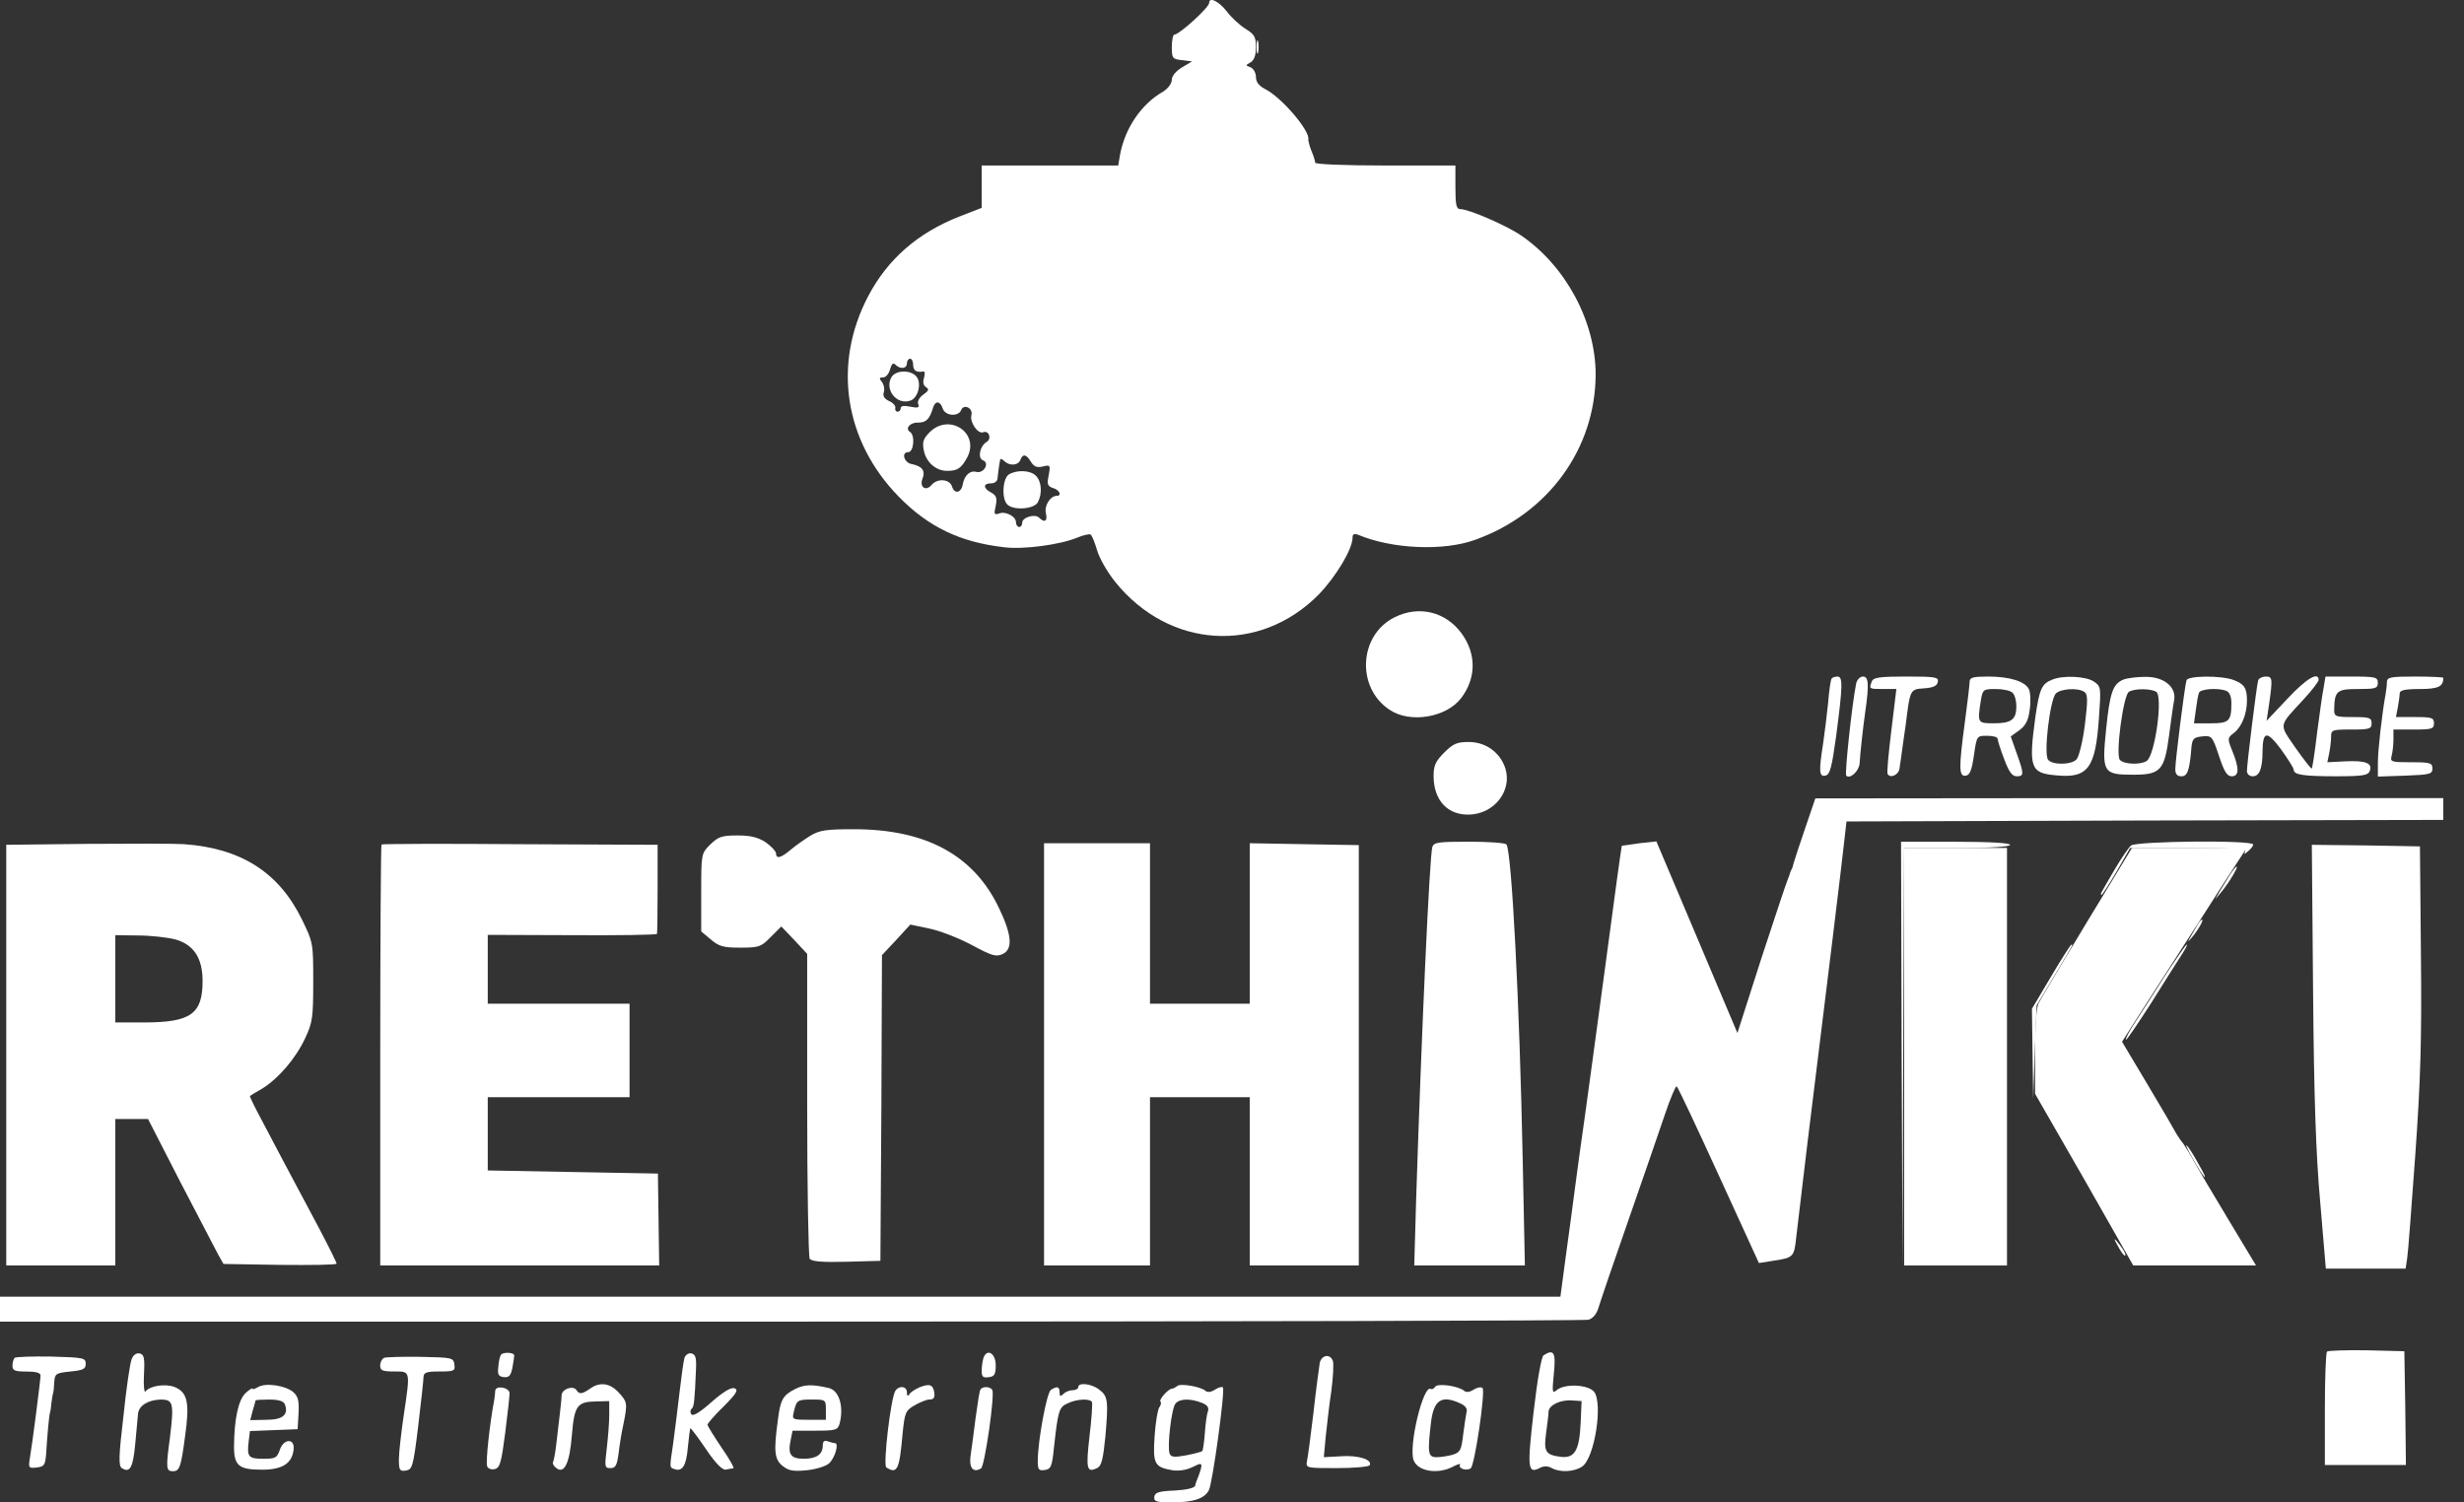 <svg width="82" height="50" viewBox="0 0 82 50" fill="none" xmlns="http://www.w3.org/2000/svg">
<rect x="0" y="0" width="82" height="50" fill="#333333" stroke="none"/>
<path d="M60.07 27.577C59.884 28.127 59.707 28.655 59.687 28.738C59.666 28.821 59.645 28.904 59.635 28.915C59.614 28.936 59.604 28.977 59.583 29.018C59.572 29.07 59.531 29.174 59.5 29.257C59.458 29.34 59.064 30.533 58.618 31.891L57.82 34.38L56.471 31.186L55.123 28.002L54.553 28.064C54.242 28.106 53.972 28.147 53.972 28.147C53.962 28.158 53.713 29.962 53.422 32.161C53.122 34.36 52.821 36.621 52.738 37.191C52.655 37.761 52.52 38.736 52.437 39.369C52.354 39.991 52.209 41.101 52.105 41.837L51.929 43.154H25.959H0V43.569V43.984H26.322C40.79 43.984 52.738 43.953 52.862 43.922C53.008 43.88 53.132 43.735 53.194 43.528C53.246 43.352 53.692 42.034 54.19 40.614C54.688 39.182 55.237 37.596 55.414 37.067C55.59 36.548 55.766 36.133 55.797 36.154C55.839 36.175 56.461 37.502 57.197 39.11L58.535 42.034L58.992 41.962C59.697 41.858 59.707 41.837 59.78 41.153C59.821 40.8 59.987 39.39 60.153 38.021C60.838 32.493 61.294 28.749 61.367 28.064L61.45 27.338L71.385 27.307L81.311 27.287V26.924V26.561H70.867L60.413 26.571L60.07 27.577Z" fill="white"/>
<path d="M41.818 1.566C41.818 1.763 41.839 1.846 41.87 1.742C41.891 1.649 41.891 1.483 41.87 1.379C41.839 1.286 41.818 1.369 41.818 1.566Z" fill="white"/>
<path d="M60.952 22.588C60.921 22.64 60.869 22.993 60.838 23.397C60.796 23.791 60.724 24.403 60.672 24.745C60.526 25.669 60.537 25.855 60.744 25.814C60.9 25.783 60.962 25.544 61.107 24.486C61.325 22.817 61.335 22.516 61.149 22.516C61.066 22.516 60.972 22.547 60.952 22.588Z" fill="white"/>
<path d="M61.772 22.744C61.626 23.48 61.388 25.752 61.44 25.814C61.564 25.939 61.865 25.669 61.886 25.41C61.906 25.067 62 24.206 62.072 23.709C62.207 22.775 62.186 22.516 62 22.516C61.896 22.516 61.803 22.62 61.772 22.744Z" fill="white"/>
<path d="M62.291 22.681C62.197 22.93 62.197 22.93 62.674 22.93H63.11L62.944 24.299C62.851 25.056 62.788 25.72 62.819 25.761C62.913 25.917 63.193 25.782 63.214 25.574C63.234 25.46 63.276 25.139 63.317 24.848C63.359 24.568 63.4 24.236 63.421 24.122C63.566 22.94 63.566 22.94 64.023 22.909C64.334 22.888 64.469 22.826 64.489 22.691C64.52 22.536 64.417 22.515 63.442 22.515C62.55 22.515 62.342 22.546 62.291 22.681Z" fill="white"/>
<path d="M65.547 22.693C65.547 22.796 65.474 23.387 65.391 24.02C65.184 25.565 65.184 25.856 65.423 25.814C65.557 25.794 65.62 25.628 65.692 25.13C65.786 24.487 65.786 24.487 66.128 24.487C66.325 24.487 66.48 24.528 66.48 24.59C66.48 24.642 66.574 24.943 66.698 25.265C66.854 25.68 66.957 25.835 67.113 25.835C67.362 25.835 67.362 25.762 67.113 25.068L66.916 24.508L67.206 24.3C67.414 24.145 67.507 23.968 67.549 23.605C67.59 23.336 67.569 23.035 67.518 22.931C67.383 22.672 66.874 22.516 66.159 22.516C65.651 22.516 65.547 22.547 65.547 22.693ZM66.978 23.056C67.051 23.128 67.103 23.325 67.103 23.502C67.103 23.948 66.937 24.072 66.356 24.072C65.806 24.072 65.806 24.062 65.92 23.315C65.983 22.942 66.003 22.931 66.418 22.931C66.657 22.931 66.906 22.983 66.978 23.056Z" fill="white"/>
<path d="M68.295 22.62C67.942 22.755 67.869 22.942 67.735 23.865C67.506 25.555 67.569 25.732 68.429 25.804C69.487 25.908 69.736 25.566 69.85 23.906C69.923 22.88 69.923 22.849 69.684 22.683C69.425 22.506 68.658 22.465 68.295 22.62ZM69.363 23.025C69.477 23.097 69.487 23.284 69.384 24.114C69.311 24.695 69.186 25.182 69.104 25.275C68.917 25.462 68.305 25.462 68.16 25.286C68.004 25.099 68.222 23.274 68.419 23.077C68.585 22.921 69.145 22.88 69.363 23.025Z" fill="white"/>
<path d="M70.66 22.619C70.318 22.765 70.214 23.034 70.089 24.279C69.944 25.71 69.986 25.783 70.992 25.783C71.904 25.783 72.029 25.637 72.184 24.486C72.247 23.999 72.319 23.48 72.35 23.325C72.444 22.868 72.019 22.516 71.386 22.526C71.116 22.526 70.784 22.568 70.66 22.619ZM71.759 23.024C71.987 23.169 71.718 25.15 71.438 25.326C71.23 25.461 70.67 25.44 70.546 25.285C70.4 25.108 70.66 23.148 70.847 23.024C71.033 22.91 71.573 22.91 71.759 23.024Z" fill="white"/>
<path d="M72.765 22.641C72.703 22.838 72.392 25.327 72.392 25.596C72.392 25.762 72.454 25.835 72.599 25.835C72.796 25.835 72.869 25.648 72.931 24.85C72.962 24.58 73.014 24.539 73.284 24.508C73.605 24.476 73.626 24.497 73.844 25.151C74.02 25.68 74.113 25.835 74.269 25.835C74.518 25.835 74.528 25.576 74.29 24.995C74.124 24.58 74.124 24.559 74.342 24.393C74.601 24.196 74.777 23.761 74.777 23.315C74.777 22.89 74.684 22.765 74.331 22.63C73.916 22.475 72.807 22.485 72.765 22.641ZM74.093 22.993C74.196 23.035 74.259 23.18 74.259 23.398C74.259 23.999 74.186 24.072 73.574 24.072H73.014L73.076 23.626C73.107 23.387 73.149 23.128 73.18 23.056C73.222 22.931 73.802 22.879 74.093 22.993Z" fill="white"/>
<path d="M75.15 22.641C75.098 22.817 74.776 25.431 74.776 25.659C74.776 25.762 74.859 25.835 74.973 25.835C75.191 25.835 75.295 25.576 75.295 25.005C75.305 24.321 75.44 24.311 75.907 24.933C76.135 25.254 76.332 25.555 76.332 25.617C76.332 25.783 76.643 25.835 77.732 25.835C78.635 25.835 78.811 25.804 78.863 25.659C78.966 25.399 78.728 25.306 78.064 25.337L77.452 25.368L77.514 25.068C77.546 24.902 77.577 24.663 77.577 24.528C77.577 24.29 77.608 24.279 78.251 24.279C78.852 24.279 78.925 24.259 78.925 24.072C78.925 23.885 78.852 23.864 78.303 23.864C77.722 23.864 77.68 23.844 77.68 23.626C77.691 22.993 77.763 22.931 78.469 22.931C79.06 22.931 79.132 22.91 79.132 22.724C79.132 22.537 79.06 22.516 78.261 22.516H77.39L77.328 22.89C77.286 23.087 77.193 23.771 77.11 24.393C77.037 25.026 76.954 25.555 76.934 25.576C76.913 25.596 76.674 25.285 76.394 24.891C75.834 24.072 75.814 24.196 76.664 23.273C76.934 22.983 77.162 22.682 77.162 22.63C77.162 22.34 76.757 22.578 76.125 23.253L75.43 23.989L75.513 23.439C75.637 22.568 75.627 22.516 75.399 22.516C75.285 22.516 75.171 22.578 75.15 22.641Z" fill="white"/>
<path d="M79.434 22.692C79.434 22.796 79.414 22.973 79.393 23.087C79.269 23.761 79.134 24.985 79.134 25.379V25.845L80.046 25.814C80.866 25.783 80.949 25.762 80.949 25.576C80.949 25.389 80.876 25.368 80.243 25.368C79.59 25.368 79.538 25.358 79.59 25.161C79.621 25.047 79.652 24.798 79.652 24.611V24.279H80.326C80.928 24.279 81.001 24.259 81.001 24.072C81.001 23.885 80.928 23.864 80.368 23.864H79.735L79.797 23.543C79.829 23.367 79.86 23.149 79.86 23.076C79.86 22.973 80.026 22.931 80.523 22.931C81.146 22.931 81.312 22.848 81.312 22.558C81.312 22.537 80.897 22.516 80.378 22.516C79.559 22.516 79.445 22.537 79.434 22.692Z" fill="white"/>
<path d="M63.285 35.139L63.316 42.274L63.337 35.242L63.368 28.221H65.131C66.241 28.221 66.894 28.18 66.894 28.117C66.894 28.055 66.22 28.014 65.079 28.014H63.265L63.285 35.139Z" fill="white"/>
<path d="M70.919 28.138C70.836 28.21 70.587 28.573 70.369 28.947C69.871 29.797 69.882 29.776 69.944 29.776C69.965 29.776 70.193 29.424 70.442 28.998L70.888 28.221H72.838C74.373 28.221 74.777 28.252 74.715 28.345C74.663 28.438 74.694 28.438 74.808 28.335C74.901 28.262 74.984 28.158 74.984 28.107C74.984 27.951 71.116 27.992 70.919 28.138Z" fill="white"/>
<path d="M74.218 29.102C74.125 29.247 73.98 29.486 73.886 29.641L73.72 29.931L73.928 29.683C74.177 29.382 74.498 28.843 74.436 28.843C74.405 28.843 74.311 28.957 74.218 29.102Z" fill="white"/>
<path d="M73.159 30.731C73.117 30.803 73.014 30.98 72.931 31.125C72.785 31.374 72.796 31.374 72.962 31.177C73.169 30.928 73.346 30.606 73.283 30.606C73.252 30.606 73.2 30.668 73.159 30.731Z" fill="white"/>
<path d="M68.254 32.505L67.621 33.573L67.642 35.077L67.663 36.57L67.715 35.014L67.777 33.459L68.337 32.525C69.011 31.405 68.99 31.436 68.938 31.436C68.907 31.436 68.606 31.913 68.254 32.505Z" fill="white"/>
<path d="M72.07 32.442C71.717 33.002 71.261 33.707 71.064 34.008C70.867 34.308 70.722 34.578 70.753 34.599C70.773 34.62 71.147 34.07 71.593 33.375C72.028 32.68 72.485 31.954 72.609 31.767C72.723 31.591 72.806 31.436 72.775 31.436C72.744 31.436 72.433 31.892 72.07 32.442Z" fill="white"/>
<path d="M72.963 38.541C73.118 38.821 73.295 39.101 73.357 39.163C73.419 39.215 73.336 39.028 73.17 38.748C73.015 38.458 72.838 38.178 72.776 38.126C72.714 38.064 72.797 38.251 72.963 38.541Z" fill="white"/>
<path d="M70.411 41.34C70.587 41.682 70.732 41.869 70.732 41.755C70.732 41.692 70.628 41.537 70.514 41.392C70.379 41.215 70.338 41.205 70.411 41.34Z" fill="white"/>
<path d="M4.376 45.25C4.325 45.385 4.2 46.225 4.107 47.138C3.951 48.455 3.941 48.797 4.055 48.859C4.325 49.035 4.428 48.839 4.501 48.05C4.542 47.615 4.584 47.158 4.594 47.044C4.625 46.775 4.936 46.588 5.351 46.578C5.766 46.578 5.797 46.692 5.652 47.874C5.517 48.87 5.528 48.963 5.756 48.963C5.974 48.963 6.025 48.828 6.16 47.791C6.316 46.692 6.243 46.339 5.818 46.163C5.507 46.038 4.978 46.121 4.843 46.308C4.802 46.37 4.77 46.121 4.791 45.748C4.822 45.177 4.791 45.074 4.646 45.043C4.532 45.022 4.428 45.094 4.376 45.25Z" fill="white"/>
<path d="M16.667 45.093C16.636 45.145 16.595 45.311 16.584 45.488C16.553 45.736 16.584 45.809 16.761 45.83C16.937 45.85 16.999 45.788 17.051 45.529C17.082 45.353 17.113 45.166 17.113 45.114C17.113 45 16.73 44.99 16.667 45.093Z" fill="white"/>
<path d="M22.777 45.197C22.746 45.301 22.673 45.83 22.611 46.369C22.549 46.898 22.455 47.645 22.404 48.029C22.279 48.879 22.279 48.827 22.435 48.889C22.704 48.993 22.839 48.786 22.891 48.174C22.922 47.842 22.963 47.551 22.974 47.531C22.984 47.52 23.223 47.821 23.492 48.225C23.814 48.703 24.042 48.931 24.156 48.91C24.25 48.889 24.364 48.868 24.405 48.868C24.447 48.858 24.27 48.547 24.011 48.174C23.752 47.79 23.544 47.448 23.544 47.417C23.544 47.375 23.783 47.095 24.084 46.805C24.509 46.379 24.581 46.255 24.447 46.203C24.333 46.162 24.084 46.307 23.679 46.66C23.285 47.012 23.057 47.147 23.005 47.064C22.963 47.002 22.974 46.919 23.015 46.888C23.098 46.836 23.119 46.597 23.161 45.591C23.181 45.187 23.15 45.073 23.005 45.041C22.912 45.021 22.808 45.093 22.777 45.197Z" fill="white"/>
<path d="M32.733 45.178C32.702 45.272 32.67 45.469 32.67 45.614C32.67 45.821 32.712 45.863 32.909 45.832C33.096 45.811 33.137 45.738 33.137 45.437C33.137 45.043 32.857 44.867 32.733 45.178Z" fill="white"/>
<path d="M51.369 45.104C51.296 45.156 51.161 45.913 51.037 46.991C50.819 48.879 50.84 49.066 51.255 48.848C51.379 48.785 51.514 48.785 51.639 48.858C51.929 49.014 52.396 48.983 52.655 48.806C53.07 48.516 53.35 46.701 53.049 46.317C52.852 46.078 52.074 46.037 51.804 46.265C51.659 46.39 51.649 46.338 51.711 45.715C51.784 45.01 51.711 44.886 51.369 45.104ZM52.603 47.354C52.562 48.267 52.406 48.536 51.95 48.485C51.431 48.422 51.369 48.308 51.452 47.697C51.493 47.396 51.535 47.074 51.535 46.981C51.545 46.763 51.929 46.576 52.323 46.608L52.634 46.628L52.603 47.354Z" fill="white"/>
<path d="M0.488 45.188C0.446 45.23 0.415 45.354 0.415 45.458C0.415 45.614 0.498 45.645 0.882 45.645C1.193 45.645 1.349 45.686 1.349 45.779C1.349 45.925 1.069 48.113 0.986 48.58C0.944 48.849 0.965 48.87 1.224 48.839C1.473 48.808 1.504 48.756 1.535 48.393C1.577 47.698 1.639 47.045 1.67 46.993C1.681 46.962 1.701 46.827 1.712 46.682C1.732 46.537 1.753 46.402 1.764 46.371C1.784 46.34 1.795 46.174 1.805 46.008C1.826 45.717 1.847 45.697 2.334 45.645C2.77 45.603 2.853 45.562 2.853 45.385C2.853 45.188 2.77 45.178 1.701 45.147C1.079 45.136 0.529 45.157 0.488 45.188Z" fill="white"/>
<path d="M12.788 45.187C12.715 45.218 12.653 45.332 12.653 45.446C12.653 45.612 12.726 45.643 13.12 45.643C13.669 45.643 13.659 45.602 13.431 47.137C13.348 47.707 13.275 48.35 13.275 48.568C13.275 48.931 13.306 48.973 13.503 48.941C13.721 48.91 13.752 48.817 13.918 47.458C14.012 46.66 14.095 45.923 14.095 45.82C14.105 45.675 14.198 45.643 14.634 45.643C15.121 45.643 15.152 45.623 15.121 45.405C15.09 45.187 15.049 45.177 14.001 45.156C13.4 45.146 12.85 45.166 12.788 45.187Z" fill="white"/>
<path d="M43.921 45.353C43.901 45.488 43.797 46.224 43.714 46.992C43.62 47.759 43.527 48.496 43.496 48.62C43.455 48.859 43.465 48.859 44.481 48.859C45.052 48.859 45.539 48.817 45.581 48.765C45.684 48.579 45.207 48.423 44.627 48.465L44.056 48.496L44.118 47.822C44.16 47.448 44.232 46.764 44.305 46.297C44.367 45.83 44.388 45.384 44.357 45.291C44.264 45.042 43.983 45.094 43.921 45.353Z" fill="white"/>
<path d="M8.587 46.163C8.484 46.226 8.401 46.246 8.401 46.215C8.401 46.184 8.297 46.246 8.173 46.361C7.934 46.589 7.799 47.211 7.789 48.093C7.778 48.777 7.934 48.912 8.722 48.912C9.396 48.912 9.718 48.704 9.77 48.248C9.822 47.864 9.448 47.864 9.313 48.248C9.22 48.518 9.168 48.549 8.764 48.549C8.266 48.549 8.214 48.487 8.276 47.968L8.318 47.626L9.116 47.595L9.905 47.564L9.936 47.035C9.956 46.62 9.925 46.475 9.759 46.329C9.51 46.112 8.836 46.008 8.587 46.163ZM9.479 46.734C9.614 47.087 9.407 47.252 8.857 47.252L8.328 47.263L8.411 46.941C8.463 46.775 8.504 46.62 8.504 46.609C8.504 46.589 8.712 46.578 8.961 46.578C9.272 46.578 9.438 46.63 9.479 46.734Z" fill="white"/>
<path d="M19.653 46.204C19.373 46.401 19.279 46.411 19.186 46.266C19.072 46.09 18.678 46.235 18.688 46.453C18.688 46.546 18.657 46.837 18.626 47.096C18.595 47.355 18.543 47.791 18.512 48.071C18.481 48.351 18.429 48.61 18.408 48.652C18.377 48.693 18.419 48.786 18.502 48.849C18.771 49.077 18.958 48.714 19.031 47.77C19.114 46.774 19.207 46.65 19.84 46.64L20.275 46.629V47.096C20.275 47.355 20.234 47.853 20.192 48.206C20.12 48.818 20.12 48.859 20.317 48.859C20.483 48.859 20.534 48.766 20.586 48.372C20.617 48.092 20.69 47.646 20.752 47.376C20.887 46.691 20.877 46.66 20.586 46.339C20.296 46.028 19.964 45.986 19.653 46.204Z" fill="white"/>
<path d="M26.469 46.224C26.054 46.432 25.971 46.577 25.888 47.251C25.743 48.309 25.774 48.568 26.044 48.786C26.251 48.952 26.396 48.973 26.853 48.931C27.153 48.9 27.485 48.797 27.589 48.703C27.786 48.527 27.931 48.029 27.786 48.029C27.745 48.029 27.641 47.998 27.547 47.967C27.433 47.925 27.382 47.967 27.382 48.102C27.382 48.403 27.174 48.548 26.749 48.548C26.313 48.548 26.21 48.403 26.313 47.925L26.376 47.614H27.122C27.817 47.614 27.879 47.593 27.942 47.376C28.087 46.816 27.931 46.276 27.579 46.193C27.039 46.069 26.78 46.069 26.469 46.224ZM27.485 46.909V47.251H26.915C26.365 47.251 26.355 47.241 26.417 46.992C26.51 46.598 26.531 46.577 27.029 46.577C27.475 46.577 27.485 46.587 27.485 46.909Z" fill="white"/>
<path d="M30.596 46.172C30.461 46.234 30.305 46.328 30.264 46.4C30.212 46.483 30.181 46.462 30.181 46.338C30.181 46.13 29.922 46.099 29.797 46.286C29.642 46.535 29.382 48.765 29.496 48.837C29.859 49.066 29.932 48.92 30.036 47.728C30.108 47.022 30.129 46.95 30.43 46.773C30.606 46.67 30.834 46.576 30.938 46.576C31.073 46.576 31.114 46.514 31.093 46.348C31.052 46.079 30.938 46.037 30.596 46.172Z" fill="white"/>
<path d="M35.884 46.163C35.884 46.215 35.801 46.267 35.698 46.267C35.594 46.267 35.459 46.319 35.386 46.392C35.293 46.485 35.262 46.474 35.262 46.34C35.262 46.143 35.179 46.122 34.972 46.257C34.837 46.34 34.536 47.958 34.536 48.621C34.536 48.912 34.567 48.953 34.775 48.922C34.972 48.891 35.013 48.808 35.075 48.175C35.21 46.952 35.241 46.827 35.532 46.703C35.833 46.557 36.268 46.537 36.341 46.661C36.361 46.703 36.33 47.211 36.258 47.802C36.133 48.891 36.164 49.036 36.527 48.849C36.662 48.777 36.714 48.528 36.787 47.802C36.89 46.609 36.87 46.464 36.579 46.246C36.33 46.049 35.884 45.997 35.884 46.163Z" fill="white"/>
<path d="M39.172 46.132C39.12 46.173 39.047 46.215 39.006 46.215C38.882 46.215 38.55 46.588 38.622 46.65C38.653 46.681 38.633 46.764 38.581 46.837C38.529 46.899 38.456 47.335 38.425 47.791C38.363 48.724 38.415 48.828 39.027 48.932C39.245 48.963 39.493 48.921 39.701 48.818C40.022 48.652 40.043 48.683 39.888 49.118C39.836 49.233 39.784 49.378 39.773 49.45C39.742 49.523 39.473 49.585 39.089 49.606C38.57 49.627 38.436 49.668 38.415 49.813C38.394 49.969 38.477 50 38.996 50C39.711 50 40.085 49.876 40.23 49.596C40.354 49.367 40.779 46.256 40.697 46.173C40.665 46.142 40.551 46.173 40.437 46.246C40.292 46.339 40.178 46.349 40.105 46.277C39.929 46.142 39.265 46.028 39.172 46.132ZM39.981 46.681C40.178 46.754 40.24 46.837 40.199 46.972C40.157 47.075 40.116 47.407 40.095 47.708C40.074 47.998 40.033 48.268 40.012 48.289C39.981 48.32 39.742 48.382 39.473 48.434C39.079 48.507 38.965 48.496 38.923 48.372C38.84 48.154 38.985 46.868 39.12 46.712C39.255 46.546 39.608 46.536 39.981 46.681Z" fill="white"/>
<path d="M47.76 46.152C47.729 46.214 47.657 46.245 47.615 46.225C47.366 46.069 46.868 48.133 47.045 48.6C47.19 48.973 47.854 49.077 48.362 48.807C48.517 48.724 48.621 48.703 48.59 48.745C48.517 48.869 48.787 48.963 48.943 48.869C49.077 48.776 49.44 46.308 49.337 46.194C49.285 46.152 49.16 46.173 49.046 46.245C48.901 46.339 48.787 46.349 48.714 46.277C48.507 46.121 47.843 46.028 47.76 46.152ZM48.59 46.702C48.756 46.774 48.839 46.878 48.808 46.982C48.787 47.075 48.735 47.417 48.694 47.739C48.632 48.258 48.6 48.33 48.351 48.413C48.196 48.455 47.957 48.496 47.812 48.496C47.522 48.496 47.501 48.371 47.625 47.314C47.719 46.588 47.978 46.422 48.59 46.702Z" fill="white"/>
<path d="M16.481 46.287C16.481 46.359 16.46 46.494 16.45 46.577C16.294 47.396 16.159 48.672 16.211 48.797C16.242 48.88 16.356 48.921 16.471 48.89C16.637 48.848 16.688 48.662 16.813 47.687C16.896 47.044 16.958 46.453 16.958 46.37C16.958 46.173 16.491 46.09 16.481 46.287Z" fill="white"/>
<path d="M32.627 46.245C32.596 46.297 32.534 46.701 32.472 47.157C32.42 47.603 32.337 48.163 32.306 48.402C32.233 48.838 32.378 49.035 32.648 48.869C32.772 48.796 33.115 46.4 33.021 46.255C32.949 46.141 32.7 46.131 32.627 46.245Z" fill="white"/>
<path d="M40.241 0.094C40.241 0.249 39.246 1.152 39.08 1.152C39.038 1.152 38.997 1.338 38.997 1.556C38.997 1.94 39.018 1.971 39.339 2.002L39.671 2.044L39.339 2.241C39.132 2.365 38.997 2.531 38.997 2.656C38.997 2.78 38.872 2.946 38.706 3.05C37.98 3.464 37.441 4.263 37.275 5.145L37.213 5.508H34.942H32.67V6.213V6.918L31.924 7.208C30.544 7.748 29.538 8.629 28.895 9.853C27.703 12.114 28.097 14.676 29.912 16.532C30.897 17.538 31.955 18.047 33.417 18.212C34.05 18.295 35.284 18.129 35.854 17.891C36.051 17.808 36.248 17.766 36.29 17.787C36.342 17.818 36.435 18.057 36.508 18.306C36.58 18.565 36.85 19.042 37.12 19.374C38.914 21.593 41.922 21.78 43.892 19.779C44.462 19.187 45.012 18.275 45.012 17.891C45.012 17.777 45.064 17.746 45.199 17.798C46.329 18.275 48.051 18.347 49.098 17.963C51.525 17.092 53.091 14.935 53.102 12.467C53.102 10.704 52.106 8.847 50.613 7.831C50.125 7.499 48.881 6.96 48.601 6.96C48.466 6.96 48.435 6.825 48.435 6.234V5.508H46.101C44.722 5.508 43.768 5.466 43.768 5.414C43.768 5.362 43.716 5.186 43.643 5.02C43.581 4.865 43.539 4.688 43.539 4.647C43.612 4.367 42.658 3.247 42.108 2.967C41.89 2.853 41.797 2.728 41.797 2.562C41.797 2.427 41.714 2.282 41.621 2.241C41.444 2.178 41.444 2.168 41.621 2.075C41.735 2.002 41.797 1.847 41.797 1.567C41.797 1.224 41.745 1.141 41.444 0.955C41.247 0.83 40.967 0.571 40.822 0.374C40.563 0.042 40.241 -0.114 40.241 0.094ZM30.389 12.145C30.389 12.332 30.503 12.405 30.731 12.363C30.783 12.353 30.783 12.446 30.752 12.57C30.7 12.716 30.731 12.83 30.814 12.882C30.928 12.954 30.907 13.006 30.731 13.13C30.596 13.224 30.523 13.359 30.555 13.442C30.607 13.566 30.555 13.587 30.295 13.535C30.088 13.493 29.974 13.504 29.974 13.587C29.974 13.649 29.932 13.701 29.87 13.701C29.818 13.701 29.777 13.649 29.797 13.576C29.808 13.504 29.715 13.4 29.59 13.348C29.424 13.265 29.372 13.182 29.414 13.047C29.445 12.944 29.414 12.799 29.352 12.716C29.248 12.591 29.258 12.56 29.393 12.56C29.476 12.56 29.58 12.446 29.621 12.29C29.673 12.104 29.725 12.062 29.797 12.135C29.963 12.301 30.181 12.27 30.181 12.093C30.181 12.01 30.233 11.938 30.285 11.938C30.347 11.938 30.389 12.031 30.389 12.145ZM31.374 13.597C31.457 13.846 31.892 13.877 31.986 13.649C32.069 13.431 32.39 13.576 32.328 13.815C32.266 14.053 32.546 14.458 32.722 14.385C32.909 14.313 33.013 14.603 32.836 14.707C32.608 14.842 32.525 15.246 32.712 15.319C32.95 15.412 32.733 15.775 32.484 15.703C32.276 15.651 32.09 15.827 32.038 16.128C31.986 16.408 31.768 16.449 31.685 16.2C31.613 15.941 31.208 15.91 31.011 16.128C30.824 16.366 30.586 16.221 30.7 15.931C30.803 15.661 30.689 15.516 30.337 15.443C30.088 15.402 29.984 15.049 30.223 15.049C30.409 15.049 30.461 14.489 30.285 14.375C30.109 14.261 30.285 14.053 30.555 14.064C30.824 14.064 30.938 13.95 31.052 13.566C31.125 13.328 31.291 13.338 31.374 13.597ZM34.309 15.371C34.413 15.537 34.517 15.568 34.703 15.526C34.952 15.464 34.962 15.474 34.9 15.817C34.838 16.117 34.859 16.18 35.045 16.242C35.263 16.304 35.346 16.501 35.17 16.501C34.952 16.501 34.745 16.833 34.807 17.082C34.869 17.341 34.765 17.414 34.579 17.227C34.444 17.092 34.019 17.217 34.019 17.393C34.019 17.476 33.977 17.538 33.915 17.538C33.863 17.538 33.811 17.466 33.811 17.383C33.811 17.186 33.459 16.999 33.241 17.092C33.085 17.144 33.075 17.103 33.137 16.833C33.189 16.574 33.158 16.491 32.992 16.397C32.712 16.252 32.712 16.086 32.981 16.086C33.106 16.086 33.199 16.014 33.199 15.9C33.22 15.734 33.241 15.526 33.282 15.309C33.282 15.257 33.344 15.267 33.417 15.34C33.593 15.516 33.884 15.495 33.956 15.309C34.039 15.091 34.154 15.111 34.309 15.371Z" fill="white"/>
<path d="M29.663 12.559C29.435 12.973 29.84 13.482 30.286 13.336C30.535 13.264 30.669 12.807 30.524 12.569C30.358 12.299 29.809 12.299 29.663 12.559Z" fill="white"/>
<path d="M30.938 14.385C30.731 14.593 30.689 14.707 30.741 14.976C30.814 15.381 31.145 15.671 31.519 15.671C31.872 15.671 31.996 15.578 32.193 15.215C32.608 14.406 31.591 13.732 30.938 14.385Z" fill="white"/>
<path d="M33.584 15.784C33.366 15.908 33.325 16.593 33.522 16.79C33.729 16.997 34.413 16.945 34.538 16.717C34.694 16.417 34.662 16.023 34.476 15.836C34.299 15.649 33.853 15.628 33.584 15.784Z" fill="white"/>
<path d="M46.412 20.543C45.219 21.134 45.126 22.887 46.246 23.623C46.92 24.08 48.123 23.883 48.621 23.24C49.129 22.576 49.14 21.767 48.642 21.082C48.113 20.357 47.221 20.139 46.412 20.543Z" fill="white"/>
<path d="M48.062 25.046C47.772 25.337 47.709 25.482 47.709 25.824C47.709 26.633 48.176 27.131 48.892 27.11C49.732 27.09 50.333 26.312 50.095 25.565C49.919 25.036 49.441 24.694 48.881 24.694C48.487 24.694 48.363 24.746 48.062 25.046Z" fill="white"/>
<path d="M26.966 27.815C26.769 27.939 26.468 28.146 26.313 28.281C25.981 28.561 25.825 28.593 25.825 28.395C25.825 28.333 25.67 28.167 25.483 28.032C25.224 27.866 24.985 27.804 24.539 27.804C24.021 27.804 23.907 27.846 23.637 28.105C23.336 28.406 23.336 28.416 23.336 29.702V30.999L23.658 31.268C23.927 31.497 24.072 31.538 24.633 31.538C25.255 31.538 25.327 31.517 25.649 31.185L26.002 30.833L26.437 31.289L26.862 31.745V36.744C26.862 39.503 26.904 41.816 26.945 41.889C27.008 41.982 27.329 42.013 28.169 41.992L29.299 41.961L29.331 36.869L29.351 31.787L29.828 31.279L30.295 30.77L30.938 30.905C31.291 30.978 31.924 31.227 32.349 31.455C33.002 31.808 33.147 31.849 33.355 31.756C33.718 31.6 33.676 31.113 33.241 30.21C32.401 28.458 30.814 27.597 28.418 27.597C27.495 27.597 27.277 27.628 26.966 27.815Z" fill="white"/>
<path d="M2.936 28.084L0.208 28.115V35.116V42.116H2.023H3.838V39.679V37.242H4.388H4.927L6.006 39.347C6.607 40.498 7.167 41.577 7.261 41.753L7.437 42.065L9.314 42.096C10.351 42.106 11.202 42.096 11.202 42.054C11.202 42.013 10.943 41.494 10.621 40.882C9.563 38.901 9.159 38.134 8.723 37.304C8.484 36.858 8.298 36.485 8.319 36.474C8.339 36.454 8.516 36.35 8.733 36.225C9.262 35.894 9.833 35.24 10.154 34.556C10.403 34.027 10.424 33.861 10.424 32.668C10.424 31.382 10.424 31.372 10.04 30.584C9.273 29.028 8.018 28.229 6.12 28.094C5.861 28.074 4.429 28.074 2.936 28.084ZM5.809 31.258C6.441 31.424 6.742 31.88 6.742 32.647C6.742 33.747 6.348 34.027 4.792 34.027H3.838V32.575V31.123L4.595 31.133C5 31.133 5.549 31.195 5.809 31.258Z" fill="white"/>
<path d="M12.696 28.105C12.675 28.126 12.654 31.289 12.654 35.136V42.116H17.301H21.937L21.916 40.592L21.895 39.057L19.064 39.005L16.232 38.953V37.729V36.516H18.597H20.951V34.96V33.404H18.597H16.232V32.264V31.113L19.033 31.123C20.578 31.133 21.843 31.113 21.864 31.081C21.874 31.05 21.885 30.366 21.885 29.567V28.115L17.311 28.095C14.801 28.074 12.717 28.084 12.696 28.105Z" fill="white"/>
<path d="M34.745 35.085V42.116H36.508H38.271V39.316V36.516H39.931H41.59V39.316V42.116H43.405H45.22V35.116V28.126L43.405 28.095L41.59 28.063V30.729V33.404H39.931H38.271V30.729V28.063H36.508H34.745V35.085Z" fill="white"/>
<path d="M47.667 28.188C47.573 28.509 47.304 34.431 47.127 39.959L47.065 42.116H48.901H50.747L50.674 38.58C50.571 33.415 50.311 28.385 50.135 28.105C50.104 28.053 49.554 28.012 48.901 28.012C47.864 28.012 47.718 28.032 47.667 28.188Z" fill="white"/>
<path d="M76.977 32.959C77.008 36.516 77.07 38.404 77.216 40.022L77.402 42.221H78.73H80.057L80.109 41.878C80.14 41.702 80.254 40.146 80.379 38.435C80.555 35.946 80.597 34.608 80.566 31.746L80.534 28.168L78.74 28.136L76.936 28.116L76.977 32.959Z" fill="white"/>
<path d="M63.369 35.168V42.116H65.08H66.791V35.168V28.219H65.08H63.369V35.168Z" fill="white"/>
<path d="M69.458 30.677C68.639 32.035 67.913 33.249 67.85 33.373C67.767 33.508 67.726 34.13 67.726 35.002V36.402L69.365 39.254L70.993 42.116H73.036H75.079L74.187 40.633C73.7 39.824 73.181 38.953 73.036 38.694C72.901 38.435 72.725 38.165 72.673 38.082C72.611 38.009 72.507 37.864 72.445 37.761C72.393 37.657 71.957 36.91 71.48 36.111L70.62 34.67L71.107 33.902C71.377 33.487 71.802 32.813 72.061 32.419C72.32 32.015 72.683 31.455 72.86 31.175C73.046 30.884 73.555 30.107 73.98 29.432L74.768 28.219H72.86H70.951L69.458 30.677Z" fill="white"/>
<path d="M77.443 44.98C77.401 45.021 77.37 45.892 77.37 46.909V48.755H78.718H80.067L80.046 46.857L80.015 44.969L78.76 44.938C78.075 44.928 77.484 44.949 77.443 44.98Z" fill="white"/>
</svg>
